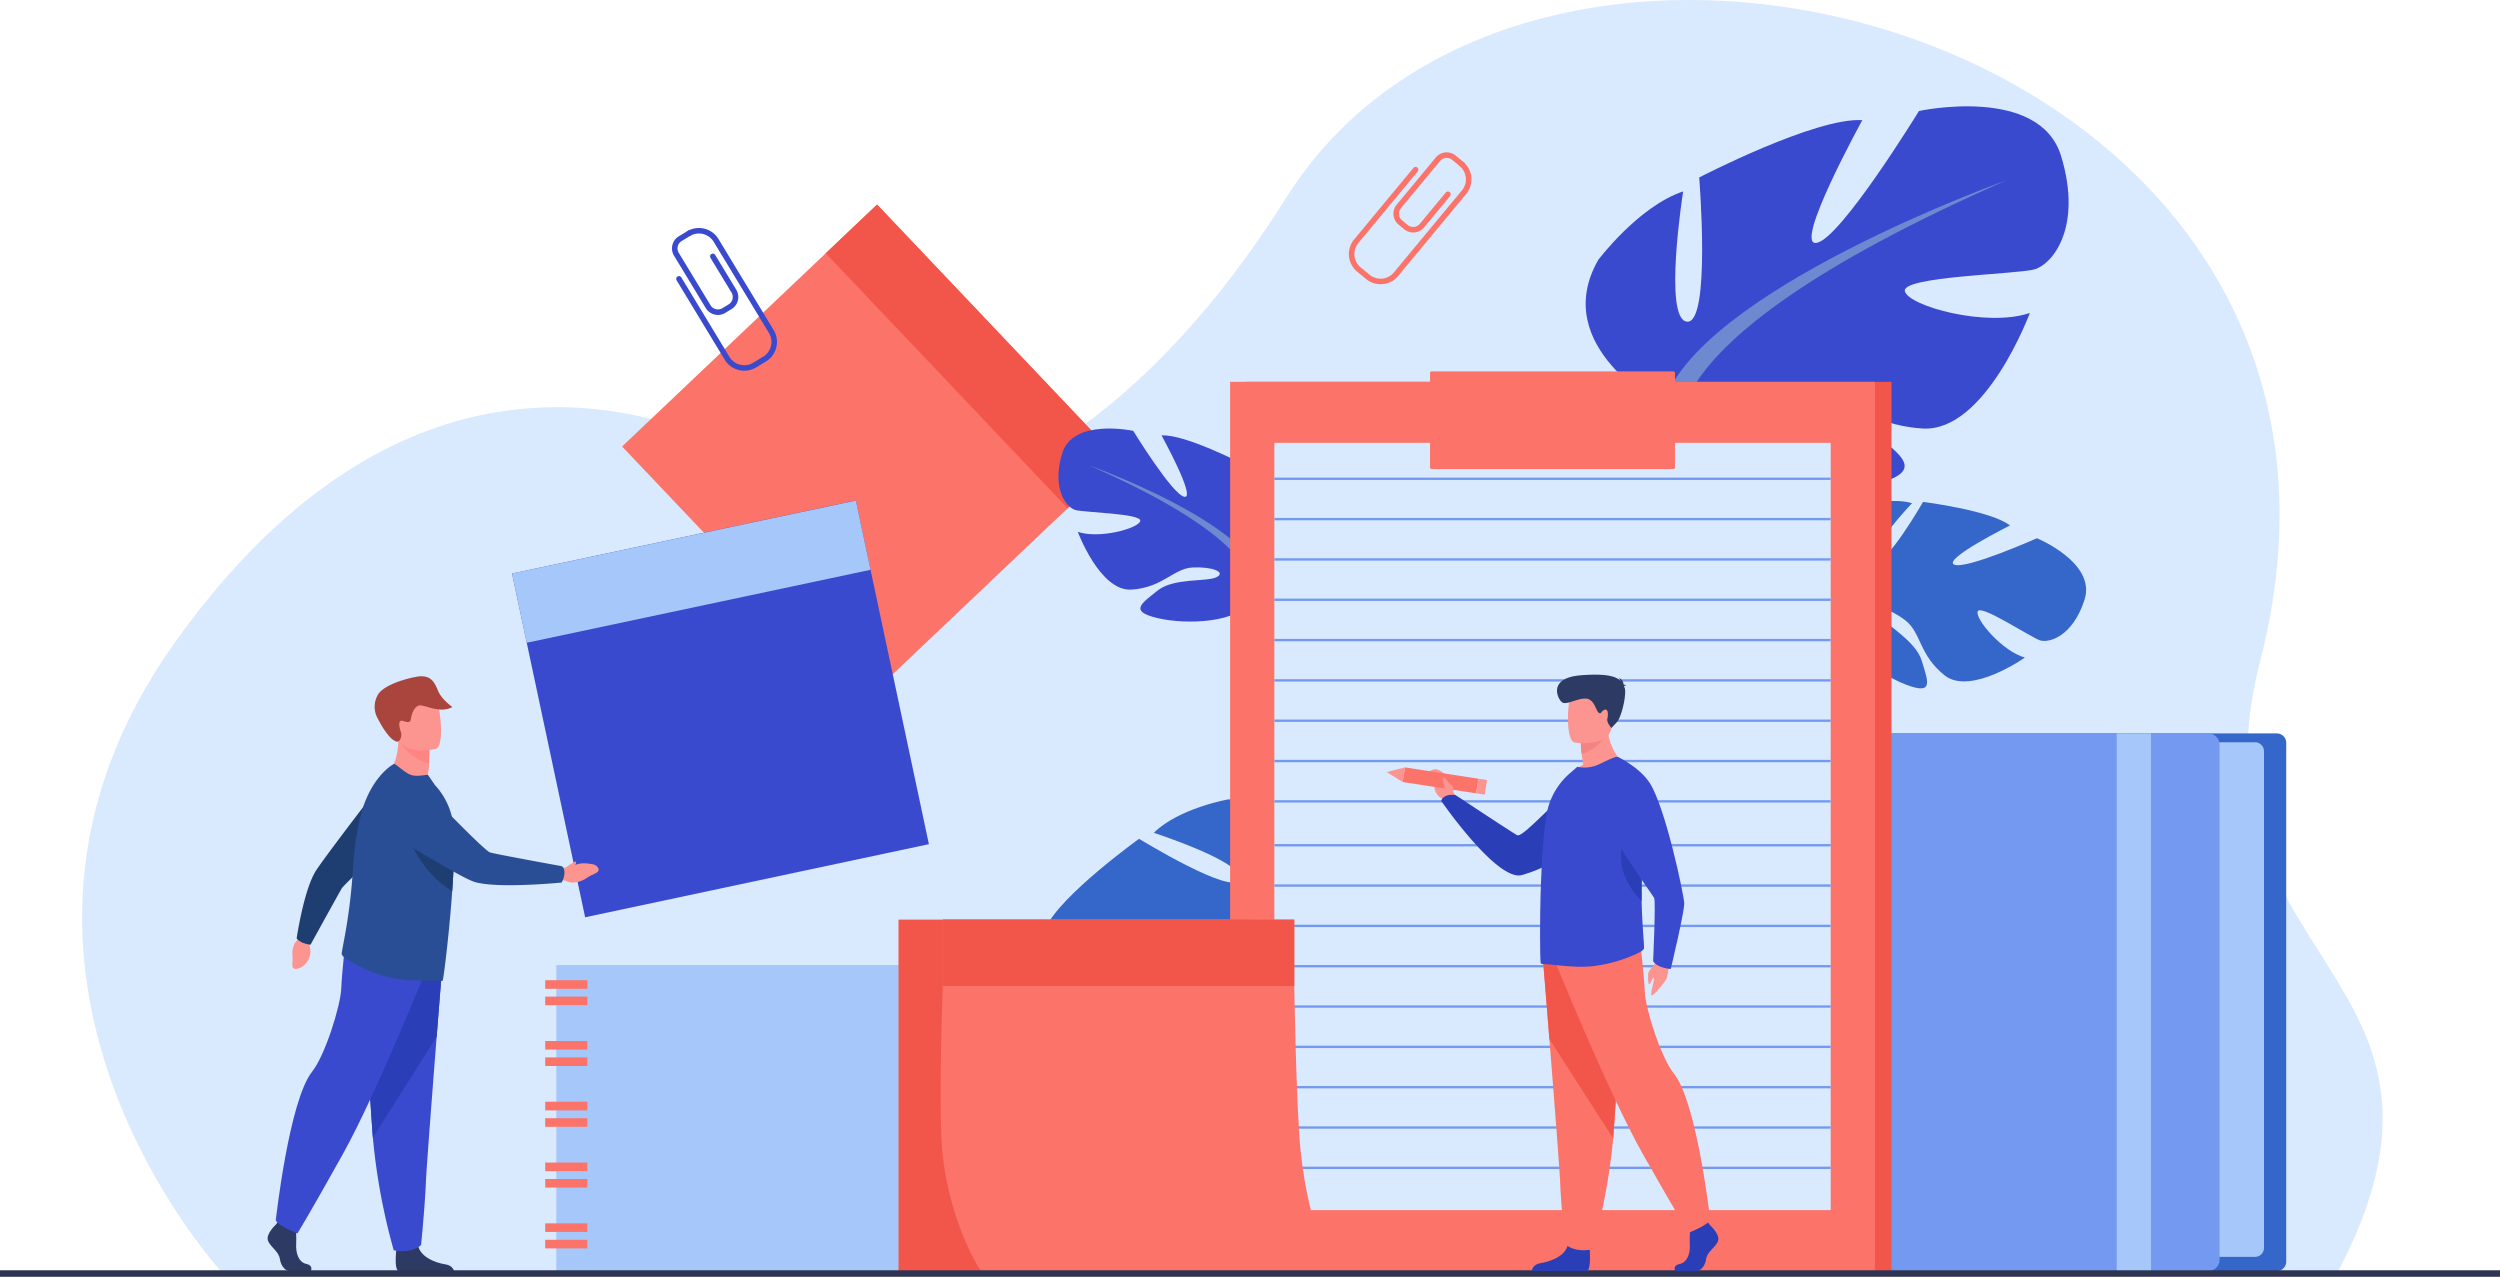 <svg xmlns="http://www.w3.org/2000/svg" xmlns:xlink="http://www.w3.org/1999/xlink" width="892.042" height="455.594" viewBox="0 0 892.042 455.594">
  <defs>
    <clipPath id="clip-path">
      <rect id="Rectángulo_4208" data-name="Rectángulo 4208" width="892.042" height="455.594" fill="none"/>
    </clipPath>
  </defs>
  <g id="Grupo_31062" data-name="Grupo 31062" transform="translate(0 -0.001)">
    <g id="Grupo_31061" data-name="Grupo 31061" transform="translate(0 0.001)" clip-path="url(#clip-path)">
      <path id="Trazado_27046" data-name="Trazado 27046" d="M132.444,454.494S31.59,346.209,115.388,228.976c74.351-104.018,161.037-96.908,224.636-54.7C367.112,192.258,445.21,176.5,511.681,70.654,602.33-73.685,916.55,13.857,859.258,235.926c-27.725,107.466,84.379,111.372,27.258,218.8Z" transform="translate(-52.808 -0.001)" fill="#d9e9fe"/>
      <rect id="Rectángulo_4179" data-name="Rectángulo 4179" width="125.418" height="125.418" transform="translate(221.975 159.311) rotate(-43.496)" fill="#fb7369"/>
      <rect id="Rectángulo_4180" data-name="Rectángulo 4180" width="25.259" height="125.418" transform="matrix(0.725, -0.688, 0.688, 0.725, 294.633, 90.371)" fill="#f2564b"/>
      <rect id="Rectángulo_4181" data-name="Rectángulo 4181" width="125.418" height="125.418" transform="matrix(0.978, -0.208, 0.208, 0.978, 182.699, 204.642)" fill="#3a4ace"/>
      <rect id="Rectángulo_4182" data-name="Rectángulo 4182" width="125.418" height="25.259" transform="translate(182.699 204.642) rotate(-11.982)" fill="#a6c7f9"/>
      <path id="Trazado_27047" data-name="Trazado 27047" d="M1833.224,532.447s-11.2-21.13,5.58-29.176c0,0,11.824-3.959,20.194-1.538,0,0-16.56,17.457-13.121,20.338s17.05-20.783,17.05-20.783,24.2,3.032,30.993,8.408c0,0-23.972,12.013-19.93,13.958s29.568-9.4,29.568-9.4,21.2,8.71,17,21.891-12.729,15.625-15.987,14.517-21.106-12.956-22.147-10.317,8.7,14.222,16.838,16.492c0,0-19.395,13.642-28.61,6.372s-8.333-15.309-14.109-19.7-11.274-5.618-9.29-2.021,12.979,9.133,15.2,16.474,4.532,12.476-5.792,8.464-25.933-15.738-24.681-24.863Z" transform="translate(-1176.745 -322.202)" fill="#3566c9"/>
      <path id="Trazado_27048" data-name="Trazado 27048" d="M1883.89,580.234s-59.347-15.776-76.419-1.629a44.386,44.386,0,0,1-15.685,14.049l-2.262,3.506s12.834-8.6,16.7-8.431c0,0-1.033-22.517,77.671-7.5" transform="translate(-1150.991 -368.361)" fill="#3566c9"/>
      <path id="Trazado_27049" data-name="Trazado 27049" d="M1760.352,627.141s-14.988,6.612-19.7,23.391l2.285.733s8.054-16.634,17.016-21.831.4-2.294.4-2.294" transform="translate(-1119.558 -402.847)" fill="#3566c9"/>
      <path id="Trazado_27050" data-name="Trazado 27050" d="M1613.108,213.358s-40.727-21.24-22.94-52.242c0,0,14.4-19.139,30.279-24.424,0,0-7.193,45.655,1.384,46.468s4.349-51.45,4.349-51.45,41.591-21.554,58.2-20.444c0,0-24.851,45.112-16.337,43.789s36.554-47.064,36.554-47.064,43.025-9.3,50.732,16.131-3.128,38.584-9.489,40.377-47.505,2.485-46.278,7.794,29.255,13.028,44.6,7.76c0,0-15.835,42.7-38.332,41.236s-29.854-15.149-43.773-15.8-23.956,3.386-16.9,6.918,30.482.319,41.982,9.52,20.756,14.806.052,19.7-58.171,3.336-66.126-12.465Z" transform="translate(-1019.877 -68.391)" fill="#3a4ace"/>
      <path id="Trazado_27051" data-name="Trazado 27051" d="M1768.094,180.293s-111.083,39.661-122.693,80.635c0,0,1.075,18.144-9.521,39.309l.238,8.012s10.94-27.59,17.238-31.519c0,0-26.153-34.5,114.738-96.437" transform="translate(-1052.17 -115.962)" fill="#6d89d0"/>
      <path id="Trazado_27052" data-name="Trazado 27052" d="M1618.984,507.183s-16.515,26.783-5.7,58.463l4.414-1.328s-5.368-35.09,3.154-53.072-1.866-4.064-1.866-4.064" transform="translate(-1035.274 -322.908)" fill="#6d89d0"/>
      <path id="Trazado_27053" data-name="Trazado 27053" d="M1100.939,832.3s-.383-34.344-27.073-32.973c0,0-17.635,3.125-26.531,11.926,0,0,32.876,10.651,30.517,16.646s-35.779-14.509-35.779-14.509-28.444,20.44-33.324,31.888c0,0,38.489-1.307,34.727,3.922s-43.751,8.451-43.751,8.451-20.76,25.542-6.41,39.286,26.786,10.97,30.135,7.334,17.73-30.836,20.855-28.221-1.212,23.916-9.918,32.367c0,0,33.834,3.891,40.467-11.607s0-25.032,4.273-34.535,10.364-14.828,10.332-8.929-10.1,20.433-7.857,31.215,2.85,18.85,13.118,6.7,21.908-37.66,14.063-48.311Z" transform="translate(-635.632 -514.091)" fill="#3566c9"/>
      <path id="Trazado_27054" data-name="Trazado 27054" d="M1037.013,945.559s64.033-60.651,95.283-54.529c0,0,11.735,6.856,29.432,6.951l5.262,2.87s-22.1-2.041-26.85.829c0,0-14.159-29.113-103.128,43.878" transform="translate(-666.989 -572.817)" fill="#3566c9"/>
      <path id="Trazado_27055" data-name="Trazado 27055" d="M1377.312,911.183s23.447-1.95,40.913,15.98l-2.379,2.494S1394.264,914.2,1379.39,913.8s-2.078-2.62-2.078-2.62" transform="translate(-882.571 -586.018)" fill="#3566c9"/>
      <path id="Trazado_27056" data-name="Trazado 27056" d="M1130.853,482.04s20.363-10.62,11.47-26.121c0,0-7.2-9.569-15.14-12.212,0,0,3.6,22.827-.692,23.234s-2.173-25.725-2.173-25.725-20.8-10.777-29.1-10.222c0,0,12.426,22.555,8.169,21.894s-18.277-23.532-18.277-23.532-21.512-4.65-25.366,8.065,1.563,19.292,4.745,20.188,23.752,1.242,23.139,3.9-14.628,6.514-22.3,3.88c0,0,7.918,21.352,19.166,20.618s14.927-7.574,21.886-7.9,11.978,1.693,8.451,3.459-15.241.159-20.992,4.76-10.378,7.4-.026,9.85,29.086,1.668,33.063-6.232Z" transform="translate(-680.753 -275.622)" fill="#3a4ace"/>
      <path id="Trazado_27057" data-name="Trazado 27057" d="M1089.5,465.508s55.541,19.83,61.347,40.317a42.626,42.626,0,0,0,4.76,19.655l-.119,4.006s-5.47-13.795-8.619-15.76c0,0,13.077-17.252-57.369-48.218" transform="translate(-700.75 -299.407)" fill="#6d89d0"/>
      <path id="Trazado_27058" data-name="Trazado 27058" d="M1270.063,628.953s8.258,13.391,2.851,29.232l-2.207-.664s2.684-17.544-1.577-26.536.933-2.032.933-2.032" transform="translate(-815.203 -402.88)" fill="#6d89d0"/>
      <path id="Trazado_27059" data-name="Trazado 27059" d="M1397.259,179.791l-2.007-1.664a5.052,5.052,0,0,1-.664-7.106l13.961-16.838a5.052,5.052,0,0,1,7.106-.664l2.874,2.383a.988.988,0,0,1-1.261,1.521l-2.875-2.383a3.075,3.075,0,0,0-4.325.4l-13.96,16.838a3.075,3.075,0,0,0,.4,4.325l2.007,1.664a3.075,3.075,0,0,0,4.325-.4l9.268-11.177a.987.987,0,0,1,1.52,1.261l-9.268,11.178a5.052,5.052,0,0,1-7.106.664" transform="translate(-896.229 -97.995)" fill="#fb7369"/>
      <path id="Trazado_27060" data-name="Trazado 27060" d="M1355.228,203.692l-3.6-2.982a8.174,8.174,0,0,1-.677-11.513l20.989-25.314a.987.987,0,1,1,1.52,1.261l-20.989,25.314a6.2,6.2,0,0,0,.417,8.731l3.6,2.983a6.2,6.2,0,0,0,8.657-1.208l23.908-28.835a6.2,6.2,0,0,0-.417-8.731.988.988,0,1,1,1.261-1.52,8.174,8.174,0,0,1,.676,11.513l-23.907,28.834a8.173,8.173,0,0,1-11.438,1.468" transform="translate(-867.598 -103.971)" fill="#fb7369"/>
      <path id="Trazado_27061" data-name="Trazado 27061" d="M693.222,258.538l-2.229,1.351a5.053,5.053,0,0,1-6.932-1.7l-11.336-18.705a5.052,5.052,0,0,1,1.7-6.932l3.193-1.935a.987.987,0,0,1,1.024,1.689l-3.193,1.935a3.075,3.075,0,0,0-1.034,4.219l11.337,18.705a3.074,3.074,0,0,0,4.219,1.035l2.229-1.351a3.075,3.075,0,0,0,1.035-4.219l-7.526-12.417a.988.988,0,0,1,1.689-1.024l7.526,12.417a5.053,5.053,0,0,1-1.7,6.932" transform="translate(-432.215 -148.237)" fill="#3a4ace"/>
      <path id="Trazado_27062" data-name="Trazado 27062" d="M708.462,275.394l-4,2.422a8.173,8.173,0,0,1-11.1-3.131l-17.044-28.122a.988.988,0,0,1,1.689-1.024l17.044,28.122a6.2,6.2,0,0,0,8.386,2.466l4-2.422a6.2,6.2,0,0,0,1.694-8.576L689.719,233.1a6.2,6.2,0,0,0-8.386-2.466.988.988,0,0,1-1.024-1.689,8.173,8.173,0,0,1,11.1,3.131l19.414,32.033a8.173,8.173,0,0,1-2.359,11.288" transform="translate(-434.908 -146.563)" fill="#3a4ace"/>
      <path id="Trazado_27063" data-name="Trazado 27063" d="M1928.01,925.259H1737.843a3.356,3.356,0,0,1-3.346-3.347V736.774a3.356,3.356,0,0,1,3.346-3.346H1928.01a3.356,3.356,0,0,1,3.346,3.346V921.913a3.356,3.356,0,0,1-3.346,3.347" transform="translate(-1115.599 -471.729)" fill="#3566c9"/>
      <path id="Trazado_27064" data-name="Trazado 27064" d="M1905.943,925.874H1715.49a3.213,3.213,0,0,1-3.2-3.2V745.445a3.213,3.213,0,0,1,3.2-3.2h190.453a3.212,3.212,0,0,1,3.2,3.2V922.671a3.212,3.212,0,0,1-3.2,3.2" transform="translate(-1101.313 -477.398)" fill="#a6c7f9"/>
      <path id="Trazado_27065" data-name="Trazado 27065" d="M1864.733,737.482V921.208a4.065,4.065,0,0,1-4.051,4.052H1671.924a4.063,4.063,0,0,1-4.051-4.052V737.482a4.063,4.063,0,0,1,4.051-4.051h188.757a4.065,4.065,0,0,1,4.051,4.051" transform="translate(-1072.748 -471.731)" fill="#739af0"/>
      <rect id="Rectángulo_4183" data-name="Rectángulo 4183" width="12.224" height="191.829" transform="translate(755.298 261.7)" fill="#a6c7f9"/>
      <rect id="Rectángulo_4184" data-name="Rectángulo 4184" width="230.073" height="317.307" transform="translate(444.85 136.243)" fill="#f2564b"/>
      <rect id="Rectángulo_4185" data-name="Rectángulo 4185" width="230.073" height="317.307" transform="translate(438.925 136.243)" fill="#fb7369"/>
      <rect id="Rectángulo_4186" data-name="Rectángulo 4186" width="198.514" height="273.783" transform="translate(454.704 158.005)" fill="#d9e9fe"/>
      <path id="Trazado_27066" data-name="Trazado 27066" d="M1516.829,406.228h-86.182a.61.61,0,0,1-.608-.608V371.98a.61.61,0,0,1,.608-.608h86.182a.61.61,0,0,1,.608.608v33.64a.61.61,0,0,1-.608.608" transform="translate(-919.777 -238.861)" fill="#fb7369"/>
      <rect id="Rectángulo_4187" data-name="Rectángulo 4187" width="198.514" height="0.837" transform="translate(454.704 170.419)" fill="#739af0"/>
      <rect id="Rectángulo_4188" data-name="Rectángulo 4188" width="198.514" height="0.837" transform="translate(454.704 184.807)" fill="#739af0"/>
      <rect id="Rectángulo_4189" data-name="Rectángulo 4189" width="198.514" height="0.837" transform="translate(454.704 199.195)" fill="#739af0"/>
      <rect id="Rectángulo_4190" data-name="Rectángulo 4190" width="198.514" height="0.837" transform="translate(454.704 213.583)" fill="#739af0"/>
      <rect id="Rectángulo_4191" data-name="Rectángulo 4191" width="198.514" height="0.837" transform="translate(454.704 227.97)" fill="#739af0"/>
      <rect id="Rectángulo_4192" data-name="Rectángulo 4192" width="198.514" height="0.837" transform="translate(454.704 242.358)" fill="#739af0"/>
      <rect id="Rectángulo_4193" data-name="Rectángulo 4193" width="198.514" height="0.837" transform="translate(454.704 256.746)" fill="#739af0"/>
      <rect id="Rectángulo_4194" data-name="Rectángulo 4194" width="198.514" height="0.837" transform="translate(454.704 271.134)" fill="#739af0"/>
      <rect id="Rectángulo_4195" data-name="Rectángulo 4195" width="198.514" height="0.837" transform="translate(454.704 285.522)" fill="#739af0"/>
      <rect id="Rectángulo_4196" data-name="Rectángulo 4196" width="198.514" height="0.837" transform="translate(454.704 301.18)" fill="#739af0"/>
      <rect id="Rectángulo_4197" data-name="Rectángulo 4197" width="198.514" height="0.837" transform="translate(454.704 315.568)" fill="#739af0"/>
      <rect id="Rectángulo_4198" data-name="Rectángulo 4198" width="198.514" height="0.837" transform="translate(454.704 329.956)" fill="#739af0"/>
      <rect id="Rectángulo_4199" data-name="Rectángulo 4199" width="198.514" height="0.837" transform="translate(454.704 344.344)" fill="#739af0"/>
      <rect id="Rectángulo_4200" data-name="Rectángulo 4200" width="198.514" height="0.837" transform="translate(454.704 358.732)" fill="#739af0"/>
      <rect id="Rectángulo_4201" data-name="Rectángulo 4201" width="198.514" height="0.837" transform="translate(454.704 373.119)" fill="#739af0"/>
      <rect id="Rectángulo_4202" data-name="Rectángulo 4202" width="198.514" height="0.837" transform="translate(454.704 387.507)" fill="#739af0"/>
      <rect id="Rectángulo_4203" data-name="Rectángulo 4203" width="198.514" height="0.836" transform="translate(454.704 401.895)" fill="#739af0"/>
      <rect id="Rectángulo_4204" data-name="Rectángulo 4204" width="198.514" height="0.837" transform="translate(454.704 416.283)" fill="#739af0"/>
      <path id="Trazado_27067" data-name="Trazado 27067" d="M561,863.626c1.056-.745,3.45-2.386,3.575-2.021a1.607,1.607,0,0,1-.325,1.175c1.449-.541,2.919-.9,6.4-.228a2.608,2.608,0,0,1,1.711,1.126,1.15,1.15,0,0,1-.4,1.794c-1.775,1.1-1.26.442-3.727,2.049s-5.487,2.017-7.291.89l-2.422-.4-.3-3.983s1.38-.165,2.782-.4" transform="translate(-359.037 -554.137)" fill="#fc9490"/>
      <path id="Trazado_27068" data-name="Trazado 27068" d="M388.181,750.764s5.709,6.773,12.978,3.939a22.024,22.024,0,0,0,1.586-6.57c0-.343.007-.676.012-.992.039-3.14.145-4.9.145-4.9H402.9c-.331-.137-11.113-4.565-11.1-4.2.185,8.492-3.61,12.723-3.61,12.723" transform="translate(-249.671 -474.682)" fill="#fc9490"/>
      <path id="Trazado_27069" data-name="Trazado 27069" d="M401.318,743.612a16.864,16.864,0,0,0,9.885,7.075c.039-3.14.145-4.9.145-4.9h-.007c-.3-.08-10.331-2.74-10.022-2.172" transform="translate(-258.117 -478.228)" fill="#ff8585"/>
      <path id="Trazado_27070" data-name="Trazado 27070" d="M407.6,712.907s-12.126,2.851-13.785-4.728-4.341-12.315,3.331-14.455,9.815.421,10.984,2.816,2.583,15.431-.529,16.368" transform="translate(-252.116 -445.676)" fill="#fc9490"/>
      <path id="Trazado_27071" data-name="Trazado 27071" d="M383.095,699.534c-.166.106-2.775.908-7.716-8.936a8.572,8.572,0,0,1,.5-7.842c1.808-2.954,8.219-5.276,13.546-6.286s6.606,1.987,7.86,5c1.317,3.162,5.12,5.766,5.12,5.766-4.593,2.566-10.125-1.1-12.042-.5s-2.594,3.624-2.737,4.592-.365,1.773-2.775.908-1.09,3.415-.7,4.234c0,0,.328,2.18-1.055,3.066" transform="translate(-240.976 -434.965)" fill="#a9453d"/>
      <path id="Trazado_27072" data-name="Trazado 27072" d="M283.017,1238.463h-7.343c-1.539,0-3.25-1.541-3.678-4.363s-3.592-4.363-4.277-6.672,2.824-5.562,2.824-5.562l.587-.753.61-.786,5.816,1.368s.144,1.385.234,3.149c.062,1.273.1,2.746.024,4.037-.171,3.081.862,6.4,3.6,7s1.606,2.585,1.606,2.585" transform="translate(-172.135 -784.894)" fill="#2c3a64"/>
      <path id="Trazado_27073" data-name="Trazado 27073" d="M416.516,1252.052H397.053a1.762,1.762,0,0,1-.413-.12c-1.3-.651-.893-5.626-.736-7.163.03-.285.051-.452.051-.452s6.844-5.474,7.786-1.283c.03.131.064.26.1.386v0c1.188,3.922,6.5,5.7,9.567,6.2,2.344.381,2.952,1.747,3.108,2.43" transform="translate(-254.519 -798.484)" fill="#2c3a64"/>
      <path id="Trazado_27074" data-name="Trazado 27074" d="M390.663,953.362s-1.039,12.968-2.261,28.556c-1.66,21.176-3.657,47.186-3.855,52.113-.341,8.557-1.712,22.243-1.712,22.243s-3.249,3.251-9.753,1.881a223.914,223.914,0,0,1-7.45-40.21c-.026-.339-.051-.68-.077-1.022-1.54-21.045-3.934-65.359-3.934-65.359Z" transform="translate(-232.589 -612.031)" fill="#3a4ace"/>
      <path id="Trazado_27075" data-name="Trazado 27075" d="M390.663,953.362s-1.039,12.968-2.261,28.556l-22.769,36.027c-.026-.339-.051-.68-.077-1.022-1.54-21.045-3.934-65.359-3.934-65.359Z" transform="translate(-232.589 -612.031)" fill="#293eb7"/>
      <path id="Trazado_27076" data-name="Trazado 27076" d="M330.711,945.65s-18.735,46.965-31.053,69.036-16.168,28.23-16.168,28.23-7.057-2.823-7.7-4.748c0,0,4.711-42.609,12.96-53,4.661-5.869,10.137-23.483,10.394-29.642s1.668-18.35,1.668-18.35Z" transform="translate(-177.383 -602.779)" fill="#3a4ace"/>
      <path id="Trazado_27077" data-name="Trazado 27077" d="M298.626,935.009l-.2,3.02a6.509,6.509,0,0,1-3.589,8.119s-2.389.964-2.486-.9.209-1.16.015-3.78.835-5.094,2.568-5.928l1.422-1.641Z" transform="translate(-188.023 -600.672)" fill="#fc9490"/>
      <path id="Trazado_27078" data-name="Trazado 27078" d="M299.21,835.545c2.074.666,2.406.515,2.406.515S311.709,817.685,312.732,816,334.161,795.4,334.161,795.4l-5.244-19.556S305.706,805.9,303.2,810.21c-4.142,7.127-6.569,23.679-6.569,23.679a6.07,6.07,0,0,0,2.579,1.656" transform="translate(-190.788 -499.008)" fill="#1e3d70"/>
      <path id="Trazado_27079" data-name="Trazado 27079" d="M381.793,795.435c-.073,4.016-.306,8.53-.621,13.116l-.058.816c-.2,2.841-.42,5.688-.67,8.464-.1,1.113-.207,2.214-.319,3.294l-.017.145c-.009.4-.057.844-.1,1.244-1.023,10.4-2.1,18.615-2.295,18.741a1.165,1.165,0,0,1-.8.2c-2.727-.343-10.864.276-17.526-1.173a50.5,50.5,0,0,1-15.591-6.465c-.681-.4-2.233-1.468-2.107-2.265.124-.876.353-2.141.644-3.731a201.926,201.926,0,0,0,3.351-26.183q.173-3.112.5-6.138a93.141,93.141,0,0,1,2.717-14.657c2.284-8.225,7.116-14.386,11.327-16.85.55-.308,2.035,1.439,4.754,3.184,2.511,1.61,4.891.876,7.462.652l2.526,3.681a25.272,25.272,0,0,1,6.454,13.455q.09.667.154,1.421a88.415,88.415,0,0,1,.212,9.045" transform="translate(-219.764 -491.368)" fill="#2a4e96"/>
      <path id="Trazado_27080" data-name="Trazado 27080" d="M420.467,827.54c-.073,4.016-.306,8.53-.621,13.116l-.058.816c-15.578-9.751-17.977-27.593-17.977-27.593a42.608,42.608,0,0,1,18.444,4.617,88.415,88.415,0,0,1,.212,9.045" transform="translate(-258.438 -523.473)" fill="#1e3d70"/>
      <path id="Trazado_27081" data-name="Trazado 27081" d="M447.7,816.092c.161-2.31-1.036-2.7-1.036-2.7s-23.488-4.256-25.484-4.884-19.07-18.389-19.07-18.389-6.544-7.38-11.9-5.751c-4.656,1.417-6.477,5.049-7.1,8.509a10.192,10.192,0,0,0,4.733,10.463c8.016,4.916,24.063,14.6,27.842,15.711,8.411,2.466,31.011.2,31.011.2a7.3,7.3,0,0,0,1-3.161" transform="translate(-246.306 -504.344)" fill="#2a4e96"/>
      <rect id="Rectángulo_4205" data-name="Rectángulo 4205" width="186.613" height="109.206" transform="translate(198.509 344.344)" fill="#a6c7f9"/>
      <path id="Trazado_27082" data-name="Trazado 27082" d="M560.186,983.251H545.264a.054.054,0,0,1-.054-.054v-2.965a.054.054,0,0,1,.054-.054h14.922a.054.054,0,0,1,.053.054V983.2a.053.053,0,0,1-.053.054" transform="translate(-350.67 -630.434)" fill="#fb7369"/>
      <path id="Trazado_27083" data-name="Trazado 27083" d="M560.186,999.7H545.264a.054.054,0,0,1-.054-.053v-2.966a.054.054,0,0,1,.054-.053h14.922a.053.053,0,0,1,.053.053v2.966a.053.053,0,0,1-.053.053" transform="translate(-350.67 -641.017)" fill="#fb7369"/>
      <path id="Trazado_27084" data-name="Trazado 27084" d="M560.186,1044.039H545.264a.054.054,0,0,1-.054-.053v-2.965a.054.054,0,0,1,.054-.053h14.922a.053.053,0,0,1,.053.053v2.965a.053.053,0,0,1-.053.053" transform="translate(-350.67 -669.533)" fill="#fb7369"/>
      <path id="Trazado_27085" data-name="Trazado 27085" d="M560.186,1060.492H545.264a.054.054,0,0,1-.054-.054v-2.966a.054.054,0,0,1,.054-.053h14.922a.053.053,0,0,1,.053.053v2.966a.053.053,0,0,1-.053.054" transform="translate(-350.67 -680.114)" fill="#fb7369"/>
      <path id="Trazado_27086" data-name="Trazado 27086" d="M560.186,1104.827H545.264a.054.054,0,0,1-.054-.053v-2.965a.054.054,0,0,1,.054-.054h14.922a.054.054,0,0,1,.053.054v2.965a.053.053,0,0,1-.053.053" transform="translate(-350.67 -708.63)" fill="#fb7369"/>
      <path id="Trazado_27087" data-name="Trazado 27087" d="M560.186,1121.28H545.264a.054.054,0,0,1-.054-.053v-2.965a.054.054,0,0,1,.054-.054h14.922a.053.053,0,0,1,.053.054v2.965a.053.053,0,0,1-.053.053" transform="translate(-350.67 -719.213)" fill="#fb7369"/>
      <path id="Trazado_27088" data-name="Trazado 27088" d="M560.186,1165.616H545.264a.054.054,0,0,1-.054-.054V1162.6a.054.054,0,0,1,.054-.054h14.922a.053.053,0,0,1,.053.054v2.965a.054.054,0,0,1-.053.054" transform="translate(-350.67 -747.728)" fill="#fb7369"/>
      <path id="Trazado_27089" data-name="Trazado 27089" d="M560.186,1182.068H545.264a.054.054,0,0,1-.054-.053v-2.966a.054.054,0,0,1,.054-.054h14.922a.053.053,0,0,1,.053.054v2.966a.053.053,0,0,1-.053.053" transform="translate(-350.67 -758.31)" fill="#fb7369"/>
      <path id="Trazado_27090" data-name="Trazado 27090" d="M560.186,1226.4H545.264a.054.054,0,0,1-.054-.053v-2.965a.054.054,0,0,1,.054-.053h14.922a.053.053,0,0,1,.053.053v2.965a.053.053,0,0,1-.053.053" transform="translate(-350.67 -786.827)" fill="#fb7369"/>
      <path id="Trazado_27091" data-name="Trazado 27091" d="M560.186,1242.856H545.264a.054.054,0,0,1-.054-.053v-2.966a.054.054,0,0,1,.054-.053h14.922a.053.053,0,0,1,.053.053v2.966a.053.053,0,0,1-.053.053" transform="translate(-350.67 -797.408)" fill="#fb7369"/>
      <path id="Trazado_27092" data-name="Trazado 27092" d="M1023.927,919.609v125.418H898.509V919.609Z" transform="translate(-577.906 -591.477)" fill="#f2564b"/>
      <path id="Trazado_27093" data-name="Trazado 27093" d="M1066.8,919.609v23.7s.7,43.9,2.271,58.893c2.963,28.311,11.632,42.822,11.632,42.822H954.954s-10.644-15.827-13.567-40.956c-1.755-15.088,0-60.759,0-60.759v-23.7Z" transform="translate(-604.982 -591.477)" fill="#fb7369"/>
      <rect id="Rectángulo_4206" data-name="Rectángulo 4206" width="125.418" height="23.703" transform="translate(336.405 328.132)" fill="#f2564b"/>
      <path id="Trazado_27094" data-name="Trazado 27094" d="M892,1272.627H.041a.041.041,0,0,1-.041-.04v-2.251a.041.041,0,0,1,.041-.041H892a.041.041,0,0,1,.041.041v2.251a.041.041,0,0,1-.041.04" transform="translate(0 -817.033)" fill="#2e3552"/>
      <path id="Trazado_27095" data-name="Trazado 27095" d="M1438.6,779.972l-1.419-2.678s.7-4.772-5.275-7.791a2.918,2.918,0,0,0-3.419.892c-1.136,1.642,2.166,1.345,1.989,4.154a5.166,5.166,0,0,0,3.012,5.371l1.534,1.777Z" transform="translate(-918.625 -494.788)" fill="#fc9490"/>
      <path id="Trazado_27096" data-name="Trazado 27096" d="M1503.417,779.635s-5.135,25.2-33.393,33.438c-8.821,2.57-28.861-26.47-28.861-26.47s.7-2.677,5.119-2.062c0,0,19.513,12.918,21.969,14.322,2.18,1.245,16.514-16.007,23.049-18.789a16.679,16.679,0,0,1,12.118-.437" transform="translate(-926.932 -500.854)" fill="#293eb7"/>
      <rect id="Rectángulo_4207" data-name="Rectángulo 4207" width="5.278" height="26.549" transform="matrix(0.152, -0.988, 0.988, 0.152, 500.49, 279.041)" fill="#fb7369"/>
      <path id="Trazado_27097" data-name="Trazado 27097" d="M1386.678,769.08l5.7,3.546.8-5.217Z" transform="translate(-891.887 -493.585)" fill="#fc9490"/>
      <path id="Trazado_27098" data-name="Trazado 27098" d="M1480.035,779.261l-.773,5.035a.1.1,0,0,1-.109.08l-2.957-.454.8-5.217,2.963.455a.089.089,0,0,1,.075.1" transform="translate(-949.465 -500.85)" fill="#fc9490"/>
      <path id="Trazado_27099" data-name="Trazado 27099" d="M1687.289,1222.6s3.505,3.2,2.822,5.472-3.847,3.789-4.275,6.567-2.137,4.294-3.677,4.294h-7.337s-1.133-1.955,1.6-2.544,3.767-3.855,3.6-6.885a53.353,53.353,0,0,1,.256-7.072l5.814-1.347Z" transform="translate(-1077.067 -785.378)" fill="#293eb7"/>
      <path id="Trazado_27100" data-name="Trazado 27100" d="M1552.507,1243.437s.629,7.281-.91,8.038l-19.7-.041s0-2.273,3.163-2.778,8.722-2.358,9.662-6.482,7.781,1.263,7.781,1.263" transform="translate(-985.293 -797.946)" fill="#293eb7"/>
      <path id="Trazado_27101" data-name="Trazado 27101" d="M1543.047,957.1s1.039,12.762,2.26,28.1c1.66,20.839,3.655,46.437,3.853,51.287.341,8.421,1.711,21.89,1.711,21.89s3.247,3.2,9.747,1.851a217.35,217.35,0,0,0,7.446-39.573c.026-.333.052-.669.077-1.005,1.539-20.71,3.932-64.322,3.932-64.322Z" transform="translate(-992.462 -614.45)" fill="#fb7369"/>
      <path id="Trazado_27102" data-name="Trazado 27102" d="M1543.047,957.1s1.039,12.762,2.26,28.1l22.757,35.455c.026-.333.052-.669.077-1.005,1.539-20.71,3.932-64.322,3.932-64.322Z" transform="translate(-992.462 -614.45)" fill="#f2564b"/>
      <path id="Trazado_27103" data-name="Trazado 27103" d="M1556.343,949.505s18.725,46.22,31.037,67.941,16.16,27.783,16.16,27.783,7.054-2.778,7.7-4.672c0,0-4.708-41.933-12.954-52.156-4.659-5.776-10.132-23.11-10.388-29.172s-1.667-18.059-1.667-18.059Z" transform="translate(-1001.013 -605.345)" fill="#fb7369"/>
      <path id="Trazado_27104" data-name="Trazado 27104" d="M1589.385,737.235s-12.67,6.113-19.973,3.845a17.25,17.25,0,0,1,4.944-3.956c-.252-1.465-.449-2.738-.562-3.817a35.259,35.259,0,0,1-.309-3.9l4.888-3.844,4.635-3.679c-.365,10.345,6.377,15.352,6.377,15.352" transform="translate(-1009.419 -464.303)" fill="#fc9490"/>
      <path id="Trazado_27105" data-name="Trazado 27105" d="M1540.349,830.494a1.14,1.14,0,0,0,.761.3c2.752-.056,10.757,1.465,17.526.774a51.779,51.779,0,0,0,16.209-4.589c.731-.332,2.39-1.218,2.36-1.991-.03-.886-.112-2.13-.223-3.736-.228-3.16-.547-7.648-.649-12.967-.076-3.944-.033-8.345.253-13.007.016-.313.033-.628.046-.945.082-1.708.122-3.43.122-5.113a88.771,88.771,0,0,0-1.149-15.212c-1.38-8.023-3.964-14.3-7.783-17.1-.506-.389-3.654,1.132-6.574,2.544a12.147,12.147,0,0,1-7.865.942l-2.528,2.212a24.963,24.963,0,0,0-7.924,12.447c-1.235,4.924-1.965,13.83-2.361,23.07-.194,4.2-.336,8.408-.392,12.418v.138c-.03.415-.03.833-.03,1.247-.138,10.261,0,18.422.2,18.561" transform="translate(-990.563 -486.796)" fill="#3a4ace"/>
      <path id="Trazado_27106" data-name="Trazado 27106" d="M1590.435,732.47s-3.2,5.836-9.3,7.469a35.309,35.309,0,0,1-.309-3.9l4.888-3.844Z" transform="translate(-1016.761 -470.935)" fill="#f48484"/>
      <path id="Trazado_27107" data-name="Trazado 27107" d="M1570.33,707.006s12.086,1.977,13.221-5.453,3.459-12.179-4.21-13.756-9.6,1.036-10.6,3.426-1.529,15.077,1.585,15.783" transform="translate(-1008.493 -442.071)" fill="#fc9490"/>
      <path id="Trazado_27108" data-name="Trazado 27108" d="M1580.9,678.771c.11-.126.363-.227.926-.258a2.282,2.282,0,0,0-1.053-.3,2.831,2.831,0,0,0-1.882-2.506,1.691,1.691,0,0,1,.819,1.219c-1.561-1.6-4.906-2.77-14.169-2.039-12.207.963-8.184,8.779-6.6,9.711s5.558-1.623,8.5-1.389,3.505,4.488,4.5,5.072.607-.448,1.958-1.059,1.48,1.629,1.089,3.085,1.467,3.377,1.467,3.377l1.877-2.021c1.876-2.021,3.645-10.581,2.792-12.406-.076-.161-.15-.324-.227-.489" transform="translate(-1001.451 -433.935)" fill="#2c3a64"/>
      <path id="Trazado_27109" data-name="Trazado 27109" d="M1446.486,782.584s.416-1.642-.723-2.381-2.188-2.747-2.668-2.474c-1,.563.544,2.315.263,4.5-.1.765,1.683,2.77,3.129.354" transform="translate(-927.956 -500.206)" fill="#fc9490"/>
      <path id="Trazado_27110" data-name="Trazado 27110" d="M1628.311,856.19c-.075-3.944-.033-8.345.254-13.007.017-.313.033-.628.046-.945-1.149-5.692-2.887-10.742-5.445-10.906,0,0-7.621,11.976,5.145,24.858" transform="translate(-1042.541 -534.699)" fill="#293eb7"/>
      <path id="Trazado_27111" data-name="Trazado 27111" d="M1655.881,956.594s-.635,6.176-1.332,7.344-3.665,4.9-4.929,5.634.772-4.919.514-6.018-1.04,2.007-1.6,2.08-.414-2.723-.434-3.74,2.711-3.53,3.673-5.7,4.1.4,4.1.4" transform="translate(-1060.03 -614.451)" fill="#fc9490"/>
      <path id="Trazado_27112" data-name="Trazado 27112" d="M1607.355,756.853s7.648,3.621,11.314,9.188c5.687,8.635,12.28,40.107,12.4,43.021s-4.812,23.489-4.812,23.489-5-.329-6.294-2.855c0,0,1-21.14.366-22.5s-20.86-28.357-18.586-34.118,5.61-16.226,5.61-16.226" transform="translate(-1030.1 -486.795)" fill="#3a4ace"/>
    </g>
  </g>
</svg>
